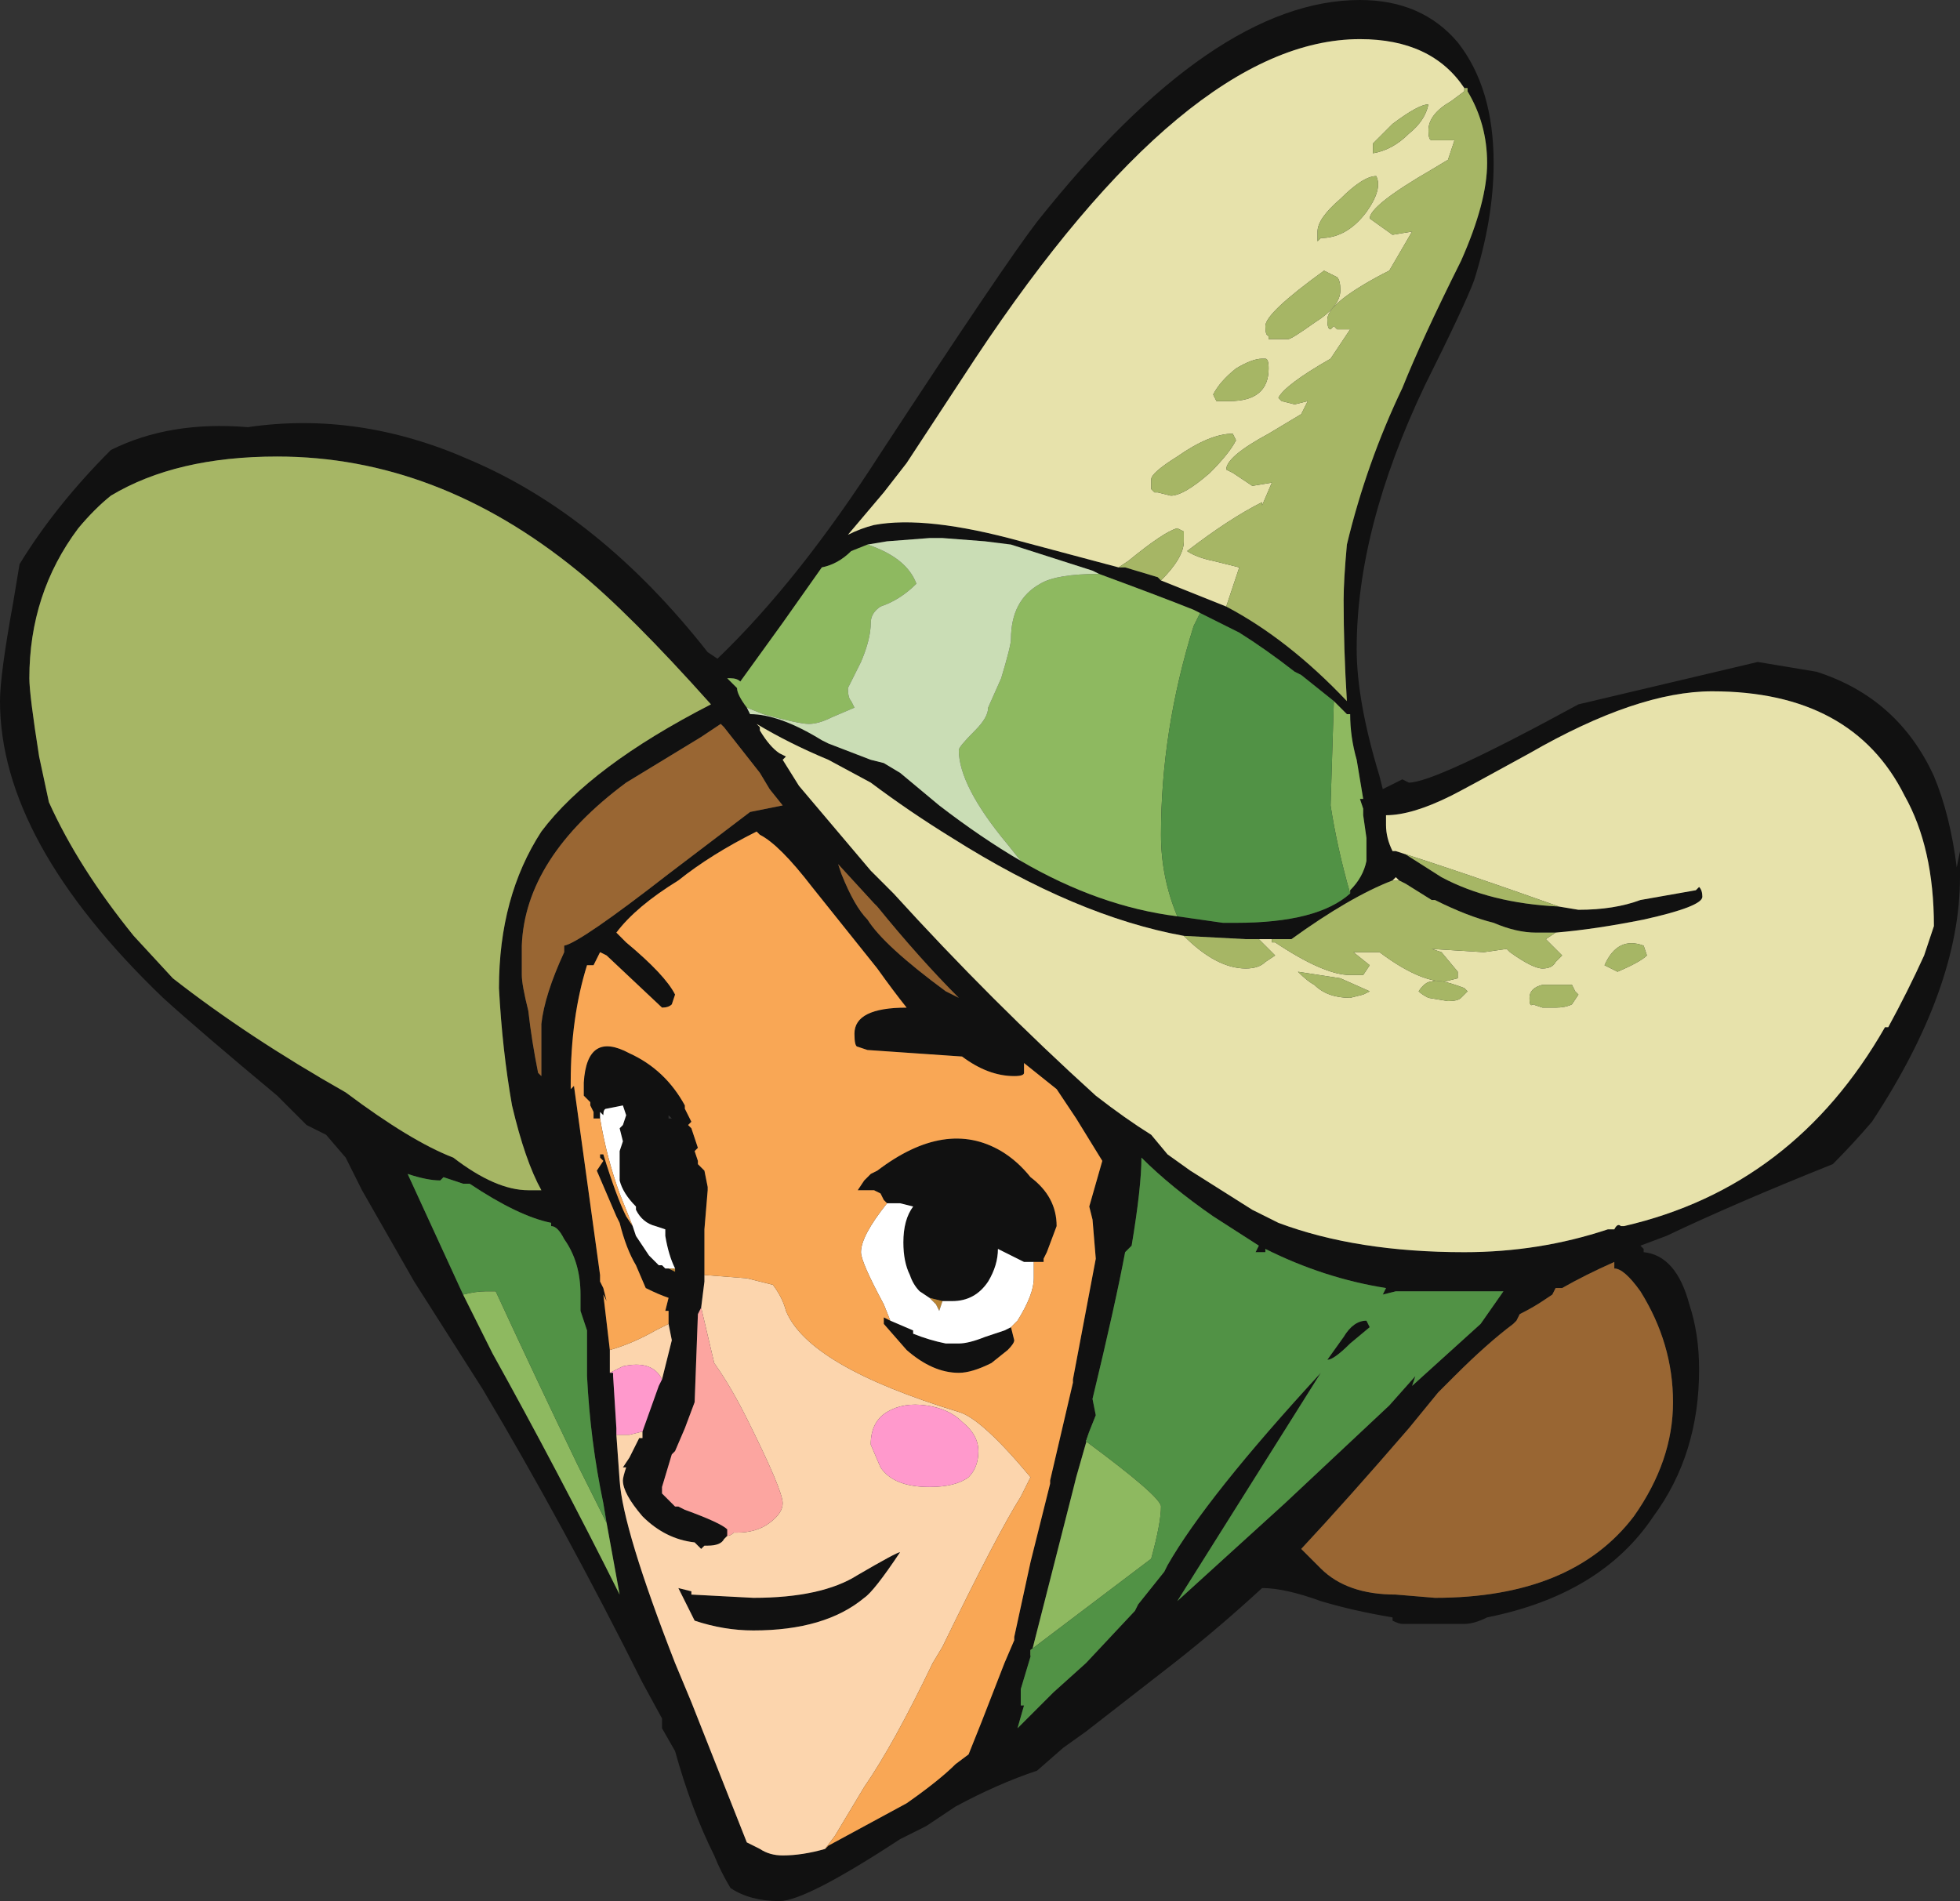 <?xml version="1.0" encoding="UTF-8" standalone="no"?>
<svg xmlns:ffdec="https://www.free-decompiler.com/flash" xmlns:xlink="http://www.w3.org/1999/xlink" ffdec:objectType="shape" height="29.15px" width="30.05px" xmlns="http://www.w3.org/2000/svg">
  <rect width="100%" height="100%" fill="#333333" stroke="none"/>
  <g transform="matrix(1.0, 0.0, 0.0, 1.0, -7.7, 40.55)">
    <path d="M26.5 -31.25 Q27.45 -30.75 28.35 -29.8 28.3 -30.6 28.3 -31.35 28.3 -31.65 28.35 -32.2 28.65 -33.45 29.2 -34.6 29.5 -35.35 30.1 -36.55 30.5 -37.45 30.5 -38.05 30.5 -38.65 30.2 -39.15 L30.2 -39.2 30.15 -39.2 Q29.65 -39.95 28.55 -39.95 25.9 -39.95 22.65 -35.05 L21.6 -33.45 21.25 -33.0 20.7 -32.35 Q20.9 -32.45 21.1 -32.5 21.9 -32.65 23.35 -32.25 L24.85 -31.85 24.95 -31.85 25.45 -31.7 25.5 -31.65 26.5 -31.25 M30.6 -38.05 Q30.6 -37.2 30.3 -36.25 30.15 -35.85 29.55 -34.65 28.5 -32.45 28.5 -30.6 28.5 -29.8 28.85 -28.65 L28.9 -28.45 29.2 -28.6 29.3 -28.55 Q29.7 -28.55 31.9 -29.75 L34.65 -30.4 35.55 -30.25 Q36.8 -29.85 37.35 -28.65 37.6 -28.05 37.7 -27.25 L37.75 -27.5 37.75 -27.1 Q37.75 -25.4 36.4 -23.35 36.1 -23.0 35.8 -22.7 34.3 -22.1 33.25 -21.6 L32.85 -21.45 32.9 -21.4 32.9 -21.35 Q33.4 -21.3 33.6 -20.55 33.75 -20.1 33.75 -19.55 33.75 -18.25 33.05 -17.3 32.25 -16.1 30.5 -15.75 30.3 -15.65 30.15 -15.65 L29.2 -15.65 Q29.15 -15.65 29.05 -15.7 L29.05 -15.75 Q28.45 -15.85 27.95 -16.0 27.4 -16.2 27.05 -16.2 26.4 -15.6 25.7 -15.05 L24.35 -14.0 24.0 -13.75 23.6 -13.4 Q23.0 -13.2 22.35 -12.85 L21.9 -12.55 21.5 -12.35 Q20.05 -11.4 19.65 -11.4 19.2 -11.4 18.9 -11.6 18.75 -11.85 18.65 -12.1 18.3 -12.8 18.05 -13.7 L17.85 -14.05 17.85 -14.2 17.55 -14.75 Q16.35 -17.15 15.1 -19.25 L14.05 -20.9 13.25 -22.3 13.0 -22.8 12.7 -23.15 12.4 -23.3 11.95 -23.75 Q10.75 -24.75 10.2 -25.25 7.7 -27.65 7.7 -29.8 7.7 -30.2 7.9 -31.3 L8.0 -31.9 Q8.55 -32.8 9.4 -33.65 10.3 -34.1 11.5 -34.0 13.2 -34.25 14.9 -33.5 16.9 -32.65 18.55 -30.55 L18.7 -30.45 Q19.95 -31.65 21.2 -33.6 23.1 -36.5 23.6 -37.15 26.3 -40.55 28.55 -40.55 29.5 -40.55 30.05 -39.9 30.6 -39.2 30.6 -38.05 M24.55 -31.75 L24.45 -31.8 23.2 -32.2 22.8 -32.25 22.15 -32.3 21.95 -32.3 21.3 -32.25 21.0 -32.2 20.75 -32.1 Q20.55 -31.9 20.3 -31.85 L19.7 -31.0 19.05 -30.1 Q19.0 -30.15 18.9 -30.15 L18.85 -30.15 19.0 -30.0 Q19.0 -29.9 19.15 -29.7 L19.2 -29.6 Q19.65 -29.6 20.3 -29.2 L20.4 -29.15 21.05 -28.9 21.25 -28.85 21.5 -28.7 22.1 -28.2 Q22.75 -27.7 23.35 -27.35 24.55 -26.65 25.75 -26.5 L26.45 -26.4 26.65 -26.4 Q27.9 -26.4 28.4 -26.85 L28.4 -26.9 Q28.6 -27.1 28.65 -27.35 L28.65 -27.7 28.6 -28.05 28.6 -28.15 28.55 -28.3 28.6 -28.3 28.5 -28.9 Q28.4 -29.25 28.4 -29.6 L28.35 -29.6 28.15 -29.8 27.65 -30.2 27.55 -30.25 Q27.1 -30.6 26.7 -30.85 L26.1 -31.15 26.0 -31.2 Q25.5 -31.4 24.55 -31.75 M25.85 -26.2 Q24.2 -26.5 22.3 -27.7 21.65 -28.1 21.05 -28.55 L20.4 -28.9 Q19.8 -29.15 19.3 -29.45 L19.35 -29.4 19.35 -29.35 Q19.5 -29.1 19.65 -29.0 L19.75 -28.95 19.7 -28.9 19.95 -28.5 21.05 -27.2 21.4 -26.85 Q22.9 -25.2 24.5 -23.75 24.95 -23.4 25.35 -23.15 L25.6 -22.85 25.95 -22.6 26.9 -22.0 Q27.1 -21.9 27.3 -21.8 28.5 -21.35 30.15 -21.35 31.3 -21.35 32.35 -21.7 L32.45 -21.7 Q32.5 -21.8 32.55 -21.75 L32.6 -21.75 Q35.2 -22.35 36.6 -24.8 L36.65 -24.8 Q36.95 -25.35 37.2 -25.9 L37.35 -26.35 Q37.35 -27.55 36.9 -28.35 36.1 -29.95 33.95 -29.95 32.8 -29.95 31.15 -29.0 30.15 -28.45 29.95 -28.35 29.35 -28.05 28.95 -28.05 L28.95 -27.9 Q28.95 -27.7 29.05 -27.5 L29.1 -27.5 29.25 -27.45 29.8 -27.1 Q30.55 -26.7 31.6 -26.65 L31.9 -26.6 Q32.45 -26.6 32.85 -26.75 L33.7 -26.9 33.75 -26.95 Q33.8 -26.9 33.8 -26.8 33.8 -26.65 32.9 -26.45 32.15 -26.3 31.55 -26.25 L31.25 -26.25 Q30.95 -26.25 30.6 -26.4 30.2 -26.5 29.7 -26.75 L29.65 -26.75 29.25 -27.0 29.15 -27.05 29.1 -27.1 29.05 -27.05 Q28.4 -26.8 27.5 -26.15 L27.2 -26.15 27.15 -26.15 27.0 -26.15 26.8 -26.15 25.85 -26.2 M8.15 -30.15 Q8.15 -29.9 8.3 -28.95 L8.45 -28.25 Q8.9 -27.25 9.75 -26.2 L10.35 -25.55 Q11.5 -24.65 13.0 -23.8 14.0 -23.05 14.65 -22.8 15.3 -22.3 15.8 -22.3 L16.0 -22.3 Q15.75 -22.75 15.55 -23.6 15.4 -24.45 15.35 -25.4 15.35 -26.8 16.0 -27.8 16.75 -28.8 18.6 -29.75 17.35 -31.15 16.55 -31.8 14.4 -33.55 11.95 -33.55 10.4 -33.55 9.4 -32.95 9.15 -32.75 8.9 -32.45 8.15 -31.45 8.15 -30.15 M18.45 -29.25 L17.3 -28.55 Q15.75 -27.4 15.7 -26.05 15.7 -25.85 15.7 -25.6 15.7 -25.45 15.8 -25.05 15.85 -24.6 15.95 -24.1 L16.0 -24.05 16.0 -24.85 Q16.05 -25.3 16.35 -25.95 L16.35 -26.05 Q16.6 -26.1 17.95 -27.15 L19.2 -28.1 19.7 -28.2 19.5 -28.45 19.35 -28.7 18.8 -29.4 18.75 -29.45 18.45 -29.25 M20.6 -27.15 Q20.8 -26.65 21.0 -26.45 21.25 -26.05 22.2 -25.35 L22.4 -25.25 Q21.8 -25.85 21.15 -26.65 L21.1 -26.7 20.55 -27.3 20.6 -27.15 M20.35 -12.2 L20.4 -12.25 21.6 -12.9 Q22.1 -13.25 22.35 -13.5 L22.55 -13.65 22.75 -14.15 23.1 -15.05 23.25 -15.4 23.25 -15.45 23.5 -16.6 23.8 -17.8 23.8 -17.85 24.15 -19.35 24.15 -19.4 24.5 -21.25 24.45 -21.85 24.4 -22.05 24.6 -22.75 24.2 -23.4 23.9 -23.85 23.4 -24.25 23.4 -24.1 Q23.4 -24.05 23.25 -24.05 22.85 -24.05 22.45 -24.35 L21.0 -24.45 20.85 -24.5 Q20.8 -24.5 20.8 -24.7 20.8 -25.1 21.6 -25.1 21.4 -25.35 21.15 -25.7 L20.15 -26.95 Q19.65 -27.6 19.35 -27.75 L19.3 -27.8 Q18.6 -27.45 18.1 -27.05 17.45 -26.65 17.15 -26.25 L17.3 -26.1 Q17.9 -25.6 18.05 -25.3 L18.0 -25.15 Q17.95 -25.1 17.85 -25.1 L17.0 -25.9 16.9 -25.95 16.8 -25.75 16.7 -25.75 Q16.45 -24.95 16.45 -23.95 L16.45 -23.85 16.5 -23.9 16.9 -21.0 16.9 -20.9 16.95 -20.8 17.0 -20.6 16.95 -20.7 17.05 -19.85 17.05 -19.5 17.1 -19.5 17.1 -19.45 17.15 -18.65 17.15 -18.55 17.2 -17.85 Q17.25 -17.1 18.05 -15.05 L18.3 -14.45 19.15 -12.3 19.35 -12.2 Q19.5 -12.1 19.7 -12.1 20.0 -12.1 20.35 -12.2 M17.95 -20.25 L17.95 -20.45 17.9 -20.45 17.95 -20.65 Q17.8 -20.7 17.6 -20.8 L17.45 -21.15 Q17.3 -21.4 17.2 -21.8 L17.15 -21.9 16.85 -22.6 16.95 -22.75 16.9 -22.8 16.9 -22.85 16.95 -22.85 Q17.15 -22.2 17.3 -21.9 L17.4 -21.75 17.45 -21.6 17.65 -21.3 17.8 -21.15 17.85 -21.15 17.9 -21.1 17.95 -21.1 18.05 -21.05 18.05 -21.1 Q17.95 -21.3 17.9 -21.6 L17.9 -21.7 17.75 -21.75 Q17.55 -21.8 17.45 -22.0 L17.45 -22.05 Q17.25 -22.25 17.2 -22.45 L17.2 -22.9 17.25 -23.05 17.2 -23.25 17.25 -23.3 17.3 -23.45 17.25 -23.6 17.0 -23.55 Q16.95 -23.55 16.95 -23.45 L16.9 -23.5 16.9 -23.4 16.8 -23.4 16.8 -23.5 16.75 -23.6 16.75 -23.65 16.65 -23.75 16.65 -23.95 Q16.7 -24.75 17.35 -24.4 17.9 -24.15 18.2 -23.6 L18.2 -23.55 18.3 -23.35 18.25 -23.3 18.3 -23.25 18.4 -22.95 18.35 -22.9 18.4 -22.75 18.4 -22.7 18.5 -22.6 18.55 -22.35 18.55 -22.3 18.5 -21.7 18.5 -21.0 18.5 -20.9 18.45 -20.5 18.4 -20.4 18.35 -19.05 18.2 -18.65 18.05 -18.3 18.0 -18.25 17.85 -17.75 17.85 -17.65 18.05 -17.45 18.1 -17.45 18.2 -17.4 Q18.75 -17.2 18.85 -17.1 L18.85 -17.0 18.8 -16.95 Q18.75 -16.85 18.55 -16.85 L18.5 -16.85 18.45 -16.8 18.35 -16.9 Q17.9 -16.95 17.55 -17.3 17.25 -17.65 17.25 -17.85 17.25 -17.9 17.3 -18.05 L17.25 -18.05 17.35 -18.2 17.5 -18.5 17.55 -18.5 17.55 -18.6 17.8 -19.3 17.85 -19.4 18.0 -20.0 17.95 -20.25 M17.95 -23.45 L17.95 -23.4 18.0 -23.4 17.95 -23.45 M21.3 -22.1 L21.25 -22.15 21.2 -22.25 21.1 -22.3 20.85 -22.3 20.95 -22.45 21.05 -22.55 21.15 -22.6 Q22.2 -23.4 23.05 -22.9 23.3 -22.75 23.5 -22.5 23.9 -22.2 23.9 -21.75 L23.75 -21.35 23.7 -21.25 23.7 -21.2 23.55 -21.2 23.4 -21.2 23.0 -21.4 Q23.0 -21.15 22.85 -20.9 22.65 -20.6 22.3 -20.6 L22.15 -20.6 21.95 -20.65 21.8 -20.75 Q21.7 -20.85 21.65 -21.0 21.55 -21.2 21.55 -21.5 21.55 -21.85 21.7 -22.05 L21.5 -22.1 21.3 -22.1 M23.2 -20.2 L23.25 -20.0 Q23.25 -19.95 23.15 -19.85 L22.9 -19.65 Q22.6 -19.5 22.4 -19.5 22.0 -19.5 21.6 -19.85 L21.25 -20.25 21.25 -20.35 21.35 -20.3 21.7 -20.15 21.7 -20.1 Q21.95 -20.0 22.2 -19.95 L22.4 -19.95 Q22.55 -19.95 22.8 -20.05 L23.1 -20.15 23.2 -20.2 M17.0 -17.2 L16.95 -17.5 Q16.75 -18.45 16.7 -19.45 L16.7 -20.15 16.6 -20.45 16.6 -20.7 Q16.6 -21.2 16.35 -21.55 16.25 -21.75 16.15 -21.75 L16.15 -21.8 Q15.65 -21.9 14.9 -22.4 L14.8 -22.4 14.5 -22.5 14.45 -22.45 Q14.25 -22.45 13.95 -22.55 L14.8 -20.7 15.25 -19.8 Q16.25 -18.0 17.2 -16.1 L17.0 -17.2 M19.1 -19.4 L19.1 -19.4 M18.3 -16.1 L19.25 -16.05 Q20.3 -16.05 20.85 -16.4 21.45 -16.75 21.5 -16.75 21.1 -16.15 20.95 -16.05 20.35 -15.55 19.25 -15.55 18.8 -15.55 18.35 -15.7 L18.1 -16.2 18.3 -16.15 18.3 -16.1 M23.5 -15.15 L23.35 -14.65 23.35 -14.6 Q23.35 -14.5 23.35 -14.4 L23.4 -14.4 23.3 -14.05 23.85 -14.6 24.35 -15.05 25.1 -15.85 25.15 -15.95 25.55 -16.45 25.6 -16.55 Q26.2 -17.6 27.95 -19.5 L25.75 -16.0 27.4 -17.5 29.0 -19.0 29.4 -19.45 29.35 -19.3 30.4 -20.25 30.75 -20.75 29.1 -20.75 28.9 -20.7 28.95 -20.8 Q28.0 -20.95 27.1 -21.4 L27.1 -21.35 26.95 -21.35 27.0 -21.45 26.3 -21.9 Q25.65 -22.35 25.2 -22.8 25.2 -22.35 25.05 -21.45 L24.95 -21.35 Q24.8 -20.55 24.45 -19.1 L24.5 -18.85 24.4 -18.6 24.2 -17.9 24.15 -17.7 23.5 -15.15 M28.7 -20.2 L28.4 -19.95 Q28.15 -19.7 28.05 -19.7 L28.3 -20.05 Q28.45 -20.3 28.65 -20.3 L28.7 -20.2 M27.95 -16.5 Q28.35 -16.1 29.1 -16.1 L29.7 -16.05 Q31.8 -16.05 32.75 -17.3 33.35 -18.15 33.35 -19.05 33.35 -19.95 32.85 -20.75 32.6 -21.1 32.45 -21.1 L32.45 -21.2 Q32.0 -21.0 31.65 -20.8 L31.55 -20.8 31.5 -20.7 31.35 -20.6 Q31.2 -20.5 31.0 -20.4 L30.95 -20.3 30.9 -20.25 Q30.5 -19.95 30.0 -19.45 L29.75 -19.2 29.3 -18.65 Q28.35 -17.55 27.65 -16.8 L27.95 -16.5" fill="#111111" fill-rule="evenodd" stroke="none"/>
    <path d="M30.15 -39.2 L30.15 -39.15 29.95 -39.0 Q29.6 -38.8 29.6 -38.55 29.6 -38.4 29.65 -38.4 L30.0 -38.4 29.9 -38.1 29.65 -37.95 Q28.7 -37.4 28.7 -37.2 L29.05 -36.95 29.35 -37.0 29.0 -36.4 28.9 -36.35 Q28.05 -35.9 28.05 -35.65 28.05 -35.5 28.1 -35.5 L28.15 -35.55 28.2 -35.5 28.4 -35.5 28.1 -35.05 Q27.4 -34.65 27.3 -34.45 L27.35 -34.4 27.55 -34.35 27.75 -34.4 27.65 -34.2 27.15 -33.9 Q26.5 -33.55 26.5 -33.35 L26.6 -33.3 26.9 -33.1 27.2 -33.15 27.05 -32.8 27.05 -32.85 Q26.55 -32.6 25.9 -32.1 26.05 -32.0 26.3 -31.95 L26.7 -31.85 26.5 -31.25 25.5 -31.65 Q25.85 -32.0 25.85 -32.25 L25.85 -32.4 25.75 -32.45 Q25.55 -32.4 25.0 -31.95 L24.85 -31.85 23.35 -32.25 Q21.9 -32.65 21.1 -32.5 20.9 -32.45 20.7 -32.35 L21.25 -33.0 21.6 -33.45 22.65 -35.05 Q25.9 -39.95 28.55 -39.95 29.65 -39.95 30.15 -39.2 M26.65 -33.8 L26.6 -33.9 Q26.25 -33.9 25.75 -33.55 25.35 -33.3 25.35 -33.2 L25.35 -33.05 25.4 -33.0 25.45 -33.0 25.65 -32.95 Q25.85 -32.95 26.25 -33.3 26.55 -33.6 26.65 -33.8 M27.1 -35.05 L27.05 -35.05 Q26.9 -35.05 26.65 -34.9 26.4 -34.7 26.3 -34.5 L26.35 -34.4 26.55 -34.4 Q27.15 -34.4 27.15 -34.9 27.15 -35.05 27.1 -35.05 M27.15 -35.4 L27.15 -35.35 27.45 -35.35 Q27.5 -35.35 27.85 -35.6 28.25 -35.85 28.25 -36.1 28.25 -36.25 28.2 -36.3 L28.0 -36.4 Q27.1 -35.75 27.1 -35.55 27.1 -35.4 27.15 -35.4 M28.8 -37.85 Q28.6 -37.85 28.25 -37.5 27.9 -37.2 27.9 -37.0 L27.9 -36.85 27.95 -36.9 Q28.35 -36.9 28.65 -37.3 28.9 -37.65 28.8 -37.85 M29.3 -38.5 Q29.55 -38.7 29.6 -38.95 29.45 -38.95 29.05 -38.65 L28.75 -38.35 28.75 -38.2 Q29.05 -38.25 29.3 -38.5 M29.1 -27.5 L29.05 -27.5 Q28.95 -27.7 28.95 -27.9 L28.95 -28.05 Q29.35 -28.05 29.95 -28.35 30.15 -28.45 31.15 -29.0 32.8 -29.95 33.95 -29.95 36.1 -29.95 36.9 -28.35 37.35 -27.55 37.35 -26.35 L37.2 -25.9 Q36.95 -25.35 36.65 -24.8 L36.6 -24.8 Q35.2 -22.35 32.6 -21.75 L32.55 -21.75 Q32.5 -21.8 32.45 -21.7 L32.35 -21.7 Q31.3 -21.35 30.15 -21.35 28.5 -21.35 27.3 -21.8 27.1 -21.9 26.9 -22.0 L25.95 -22.6 25.6 -22.85 25.35 -23.15 Q24.95 -23.4 24.5 -23.75 22.9 -25.2 21.4 -26.85 L21.05 -27.2 19.95 -28.5 19.7 -28.9 19.75 -28.95 19.65 -29.0 Q19.5 -29.1 19.35 -29.35 L19.35 -29.4 19.3 -29.45 Q19.8 -29.15 20.4 -28.9 L21.05 -28.55 Q21.65 -28.1 22.3 -27.7 24.2 -26.5 25.85 -26.2 26.35 -25.7 26.8 -25.7 27.0 -25.7 27.1 -25.8 L27.25 -25.9 27.0 -26.15 27.15 -26.15 27.2 -26.15 27.2 -26.1 27.25 -26.1 Q28.0 -25.6 28.4 -25.6 L28.6 -25.6 28.7 -25.75 28.45 -25.95 28.85 -25.95 Q29.45 -25.5 29.85 -25.5 L30.05 -25.55 30.05 -25.65 29.8 -25.95 29.65 -26.0 30.45 -25.95 30.8 -26.0 30.85 -25.95 Q31.2 -25.7 31.35 -25.7 31.5 -25.7 31.55 -25.8 L31.65 -25.9 31.4 -26.15 31.55 -26.25 Q32.15 -26.3 32.9 -26.45 33.8 -26.65 33.8 -26.8 33.8 -26.9 33.75 -26.95 L33.7 -26.9 32.85 -26.75 Q32.45 -26.6 31.9 -26.6 L31.6 -26.65 Q30.05 -27.2 29.1 -27.5 M32.3 -25.75 Q32.4 -25.7 32.5 -25.65 32.85 -25.8 32.95 -25.9 L32.9 -26.05 Q32.5 -26.2 32.3 -25.75 M31.9 -25.3 L31.85 -25.35 31.8 -25.45 31.35 -25.45 Q31.15 -25.4 31.15 -25.25 31.15 -25.1 31.2 -25.15 L31.35 -25.1 31.55 -25.1 Q31.7 -25.1 31.8 -25.15 L31.9 -25.3 M29.15 -27.05 L29.05 -27.05 29.1 -27.1 29.15 -27.05 M29.45 -25.35 Q29.5 -25.3 29.6 -25.25 L29.9 -25.2 Q30.05 -25.2 30.1 -25.25 L30.2 -25.35 30.15 -25.4 Q29.75 -25.55 29.65 -25.5 29.55 -25.5 29.45 -25.35 M28.4 -25.25 L28.6 -25.3 28.7 -25.35 28.25 -25.55 27.6 -25.65 Q27.75 -25.5 27.85 -25.45 28.05 -25.25 28.4 -25.25" fill="#e7e2ab" fill-rule="evenodd" stroke="none"/>
    <path d="M30.15 -39.2 L30.2 -39.2 30.2 -39.15 Q30.5 -38.65 30.5 -38.05 30.5 -37.45 30.1 -36.55 29.5 -35.35 29.2 -34.6 28.65 -33.45 28.35 -32.2 28.3 -31.65 28.3 -31.35 28.3 -30.6 28.35 -29.8 27.45 -30.75 26.5 -31.25 L26.7 -31.85 26.3 -31.95 Q26.05 -32.0 25.9 -32.1 26.55 -32.6 27.05 -32.85 L27.05 -32.8 27.2 -33.15 26.9 -33.1 26.6 -33.3 26.5 -33.35 Q26.5 -33.55 27.15 -33.9 L27.65 -34.2 27.75 -34.4 27.55 -34.35 27.35 -34.4 27.3 -34.45 Q27.4 -34.65 28.1 -35.05 L28.4 -35.5 28.2 -35.5 28.15 -35.55 28.1 -35.5 Q28.05 -35.5 28.05 -35.65 28.05 -35.9 28.9 -36.35 L29.0 -36.4 29.35 -37.0 29.05 -36.95 28.7 -37.2 Q28.7 -37.4 29.65 -37.95 L29.9 -38.1 30.0 -38.4 29.65 -38.4 Q29.6 -38.4 29.6 -38.55 29.6 -38.8 29.95 -39.0 L30.15 -39.15 30.15 -39.2 M25.5 -31.65 L25.45 -31.7 24.95 -31.85 24.85 -31.85 25.0 -31.95 Q25.55 -32.4 25.75 -32.45 L25.85 -32.4 25.85 -32.25 Q25.85 -32.0 25.5 -31.65 M29.3 -38.5 Q29.05 -38.25 28.75 -38.2 L28.75 -38.35 29.05 -38.65 Q29.45 -38.95 29.6 -38.95 29.55 -38.7 29.3 -38.5 M28.8 -37.85 Q28.9 -37.65 28.65 -37.3 28.35 -36.9 27.95 -36.9 L27.9 -36.85 27.9 -37.0 Q27.9 -37.2 28.25 -37.5 28.6 -37.85 28.8 -37.85 M27.15 -35.4 Q27.1 -35.4 27.1 -35.55 27.1 -35.75 28.0 -36.4 L28.2 -36.3 Q28.25 -36.25 28.25 -36.1 28.25 -35.85 27.85 -35.6 27.5 -35.35 27.45 -35.35 L27.15 -35.35 27.15 -35.4 M27.1 -35.05 Q27.15 -35.05 27.15 -34.9 27.15 -34.4 26.55 -34.4 L26.35 -34.4 26.3 -34.5 Q26.4 -34.7 26.65 -34.9 26.9 -35.05 27.05 -35.05 L27.1 -35.05 M26.65 -33.8 Q26.55 -33.6 26.25 -33.3 25.85 -32.95 25.65 -32.95 L25.45 -33.0 25.4 -33.0 25.35 -33.05 25.35 -33.2 Q25.35 -33.3 25.75 -33.55 26.25 -33.9 26.6 -33.9 L26.65 -33.8 M29.1 -27.5 Q30.05 -27.2 31.6 -26.65 30.55 -26.7 29.8 -27.1 L29.25 -27.45 29.1 -27.5 M31.55 -26.25 L31.4 -26.15 31.65 -25.9 31.55 -25.8 Q31.5 -25.7 31.35 -25.7 31.2 -25.7 30.85 -25.95 L30.8 -26.0 30.45 -25.95 29.65 -26.0 29.8 -25.95 30.05 -25.65 30.05 -25.55 29.85 -25.5 Q29.45 -25.5 28.85 -25.95 L28.45 -25.95 28.7 -25.75 28.6 -25.6 28.4 -25.6 Q28.0 -25.6 27.25 -26.1 L27.2 -26.1 27.2 -26.15 27.5 -26.15 Q28.4 -26.8 29.05 -27.05 L29.15 -27.05 29.25 -27.0 29.65 -26.75 29.7 -26.75 Q30.2 -26.5 30.6 -26.4 30.95 -26.25 31.25 -26.25 L31.55 -26.25 M27.0 -26.15 L27.25 -25.9 27.1 -25.8 Q27.0 -25.7 26.8 -25.7 26.35 -25.7 25.85 -26.2 L26.8 -26.15 27.0 -26.15 M8.15 -30.15 Q8.15 -31.45 8.9 -32.45 9.15 -32.75 9.4 -32.95 10.4 -33.55 11.95 -33.55 14.4 -33.55 16.55 -31.8 17.35 -31.15 18.6 -29.75 16.75 -28.8 16.0 -27.8 15.35 -26.8 15.35 -25.4 15.4 -24.45 15.55 -23.6 15.75 -22.75 16.0 -22.3 L15.8 -22.3 Q15.3 -22.3 14.65 -22.8 14.0 -23.05 13.0 -23.8 11.5 -24.65 10.35 -25.55 L9.75 -26.2 Q8.9 -27.25 8.45 -28.25 L8.3 -28.95 Q8.15 -29.9 8.15 -30.15 M31.9 -25.3 L31.8 -25.15 Q31.7 -25.1 31.55 -25.1 L31.35 -25.1 31.2 -25.15 Q31.15 -25.1 31.15 -25.25 31.15 -25.4 31.35 -25.45 L31.8 -25.45 31.85 -25.35 31.9 -25.3 M32.3 -25.75 Q32.5 -26.2 32.9 -26.05 L32.95 -25.9 Q32.85 -25.8 32.5 -25.65 32.4 -25.7 32.3 -25.75 M29.45 -25.35 Q29.55 -25.5 29.65 -25.5 29.75 -25.55 30.15 -25.4 L30.2 -25.35 30.1 -25.25 Q30.05 -25.2 29.9 -25.2 L29.6 -25.25 Q29.5 -25.3 29.45 -25.35 M28.4 -25.25 Q28.05 -25.25 27.85 -25.45 27.75 -25.5 27.6 -25.65 L28.25 -25.55 28.7 -25.35 28.6 -25.3 28.4 -25.25" fill="#a6b665" fill-rule="evenodd" stroke="none"/>
    <path d="M18.05 -21.1 L18.05 -21.05 17.95 -21.1 18.05 -21.1 M21.95 -20.65 L22.15 -20.6 22.1 -20.45 22.05 -20.55 21.95 -20.65" fill="#b78233" fill-rule="evenodd" stroke="none"/>
    <path d="M17.4 -21.75 L17.2 -22.25 Q17.0 -22.8 16.9 -23.4 L16.9 -23.5 16.95 -23.45 Q16.95 -23.55 17.0 -23.55 L17.25 -23.6 17.3 -23.45 17.25 -23.3 17.2 -23.25 17.25 -23.05 17.2 -22.9 17.2 -22.45 Q17.25 -22.25 17.45 -22.05 L17.45 -22.0 Q17.55 -21.8 17.75 -21.75 L17.9 -21.7 17.9 -21.6 Q17.95 -21.3 18.05 -21.1 L17.95 -21.1 17.9 -21.1 17.85 -21.15 17.8 -21.15 17.65 -21.3 17.45 -21.6 17.4 -21.75 M21.3 -22.1 L21.5 -22.1 21.7 -22.05 Q21.55 -21.85 21.55 -21.5 21.55 -21.2 21.65 -21.0 21.7 -20.85 21.8 -20.75 L21.95 -20.65 22.05 -20.55 22.1 -20.45 22.15 -20.6 22.3 -20.6 Q22.65 -20.6 22.85 -20.9 23.0 -21.15 23.0 -21.4 L23.4 -21.2 23.55 -21.2 23.55 -20.95 Q23.55 -20.7 23.3 -20.3 L23.2 -20.2 23.1 -20.15 22.8 -20.05 Q22.55 -19.95 22.4 -19.95 L22.2 -19.95 Q21.95 -20.0 21.7 -20.1 L21.7 -20.15 21.35 -20.3 21.25 -20.55 Q20.9 -21.2 20.9 -21.35 20.9 -21.6 21.3 -22.1" fill="#ffffff" fill-rule="evenodd" stroke="none"/>
    <path d="M24.55 -31.75 Q25.5 -31.4 26.0 -31.2 L26.1 -31.15 26.0 -30.95 Q25.5 -29.35 25.5 -27.75 25.5 -27.1 25.75 -26.5 24.55 -26.65 23.35 -27.35 L23.15 -27.6 Q22.4 -28.5 22.4 -29.05 22.4 -29.1 22.65 -29.35 22.85 -29.55 22.85 -29.7 L23.05 -30.15 Q23.2 -30.65 23.2 -30.75 23.2 -31.35 23.65 -31.6 23.9 -31.75 24.55 -31.75 M28.15 -29.8 L28.35 -29.6 28.4 -29.6 Q28.4 -29.25 28.5 -28.9 L28.6 -28.3 28.55 -28.3 28.6 -28.15 28.6 -28.05 28.65 -27.7 28.65 -27.35 Q28.6 -27.1 28.4 -26.9 L28.4 -26.85 Q28.2 -27.55 28.1 -28.2 L28.15 -29.8 M19.15 -29.7 Q19.0 -29.9 19.0 -30.0 L18.85 -30.15 18.9 -30.15 Q19.0 -30.15 19.05 -30.1 L19.7 -31.0 20.3 -31.85 Q20.55 -31.9 20.75 -32.1 L21.0 -32.2 Q21.6 -32.0 21.75 -31.6 21.5 -31.35 21.2 -31.25 21.05 -31.15 21.05 -31.0 21.05 -30.75 20.9 -30.4 L20.7 -30.0 Q20.7 -29.85 20.75 -29.8 L20.8 -29.7 20.45 -29.55 Q20.25 -29.45 20.1 -29.45 19.95 -29.45 19.4 -29.6 L19.15 -29.7 M14.8 -20.7 Q15.0 -20.75 15.15 -20.75 L15.3 -20.75 Q15.9 -19.45 16.55 -18.1 L17.0 -17.2 17.2 -16.1 Q16.25 -18.0 15.25 -19.8 L14.8 -20.7 M24.4 -18.6 L24.35 -18.45 Q25.5 -17.6 25.5 -17.45 25.5 -17.2 25.35 -16.65 L23.5 -15.25 23.5 -15.15 24.15 -17.7 24.2 -17.9 24.4 -18.6" fill="#8eb960" fill-rule="evenodd" stroke="none"/>
    <path d="M26.1 -31.15 L26.7 -30.85 Q27.1 -30.6 27.55 -30.25 L27.65 -30.2 28.15 -29.8 28.1 -28.2 Q28.2 -27.55 28.4 -26.85 27.9 -26.4 26.65 -26.4 L26.45 -26.4 25.75 -26.5 Q25.5 -27.1 25.5 -27.75 25.5 -29.35 26.0 -30.95 L26.1 -31.15 M14.8 -20.7 L13.95 -22.55 Q14.25 -22.45 14.45 -22.45 L14.5 -22.5 14.8 -22.4 14.9 -22.4 Q15.65 -21.9 16.15 -21.8 L16.15 -21.75 Q16.25 -21.75 16.35 -21.55 16.6 -21.2 16.6 -20.7 L16.6 -20.45 16.7 -20.15 16.7 -19.45 Q16.75 -18.45 16.95 -17.5 L17.0 -17.2 16.55 -18.1 Q15.9 -19.45 15.3 -20.75 L15.15 -20.75 Q15.0 -20.75 14.8 -20.7 M24.4 -18.6 L24.5 -18.85 24.45 -19.1 Q24.8 -20.55 24.95 -21.35 L25.05 -21.45 Q25.2 -22.35 25.2 -22.8 25.65 -22.35 26.3 -21.9 L27.0 -21.45 26.95 -21.35 27.1 -21.35 27.1 -21.4 Q28.0 -20.95 28.95 -20.8 L28.9 -20.7 29.1 -20.75 30.75 -20.75 30.4 -20.25 29.35 -19.3 29.4 -19.45 29.0 -19.0 27.4 -17.5 25.75 -16.0 27.95 -19.5 Q26.2 -17.6 25.6 -16.55 L25.55 -16.45 25.15 -15.95 25.1 -15.85 24.35 -15.05 23.85 -14.6 23.3 -14.05 23.4 -14.4 23.35 -14.4 Q23.35 -14.5 23.35 -14.6 L23.35 -14.65 23.5 -15.15 23.5 -15.25 25.35 -16.65 Q25.5 -17.2 25.5 -17.45 25.5 -17.6 24.35 -18.45 L24.4 -18.6 M28.7 -20.2 L28.65 -20.3 Q28.45 -20.3 28.3 -20.05 L28.05 -19.7 Q28.15 -19.7 28.4 -19.95 L28.7 -20.2" fill="#519245" fill-rule="evenodd" stroke="none"/>
    <path d="M21.0 -32.2 L21.3 -32.25 21.95 -32.3 22.15 -32.3 22.8 -32.25 23.2 -32.2 24.45 -31.8 24.55 -31.75 Q23.9 -31.75 23.65 -31.6 23.2 -31.35 23.2 -30.75 23.2 -30.65 23.05 -30.15 L22.85 -29.7 Q22.85 -29.55 22.65 -29.35 22.4 -29.1 22.4 -29.05 22.4 -28.5 23.15 -27.6 L23.35 -27.35 Q22.75 -27.7 22.1 -28.2 L21.5 -28.7 21.25 -28.85 21.05 -28.9 20.4 -29.15 20.3 -29.2 Q19.65 -29.6 19.2 -29.6 L19.15 -29.7 19.4 -29.6 Q19.95 -29.45 20.1 -29.45 20.25 -29.45 20.45 -29.55 L20.8 -29.7 20.75 -29.8 Q20.7 -29.85 20.7 -30.0 L20.9 -30.4 Q21.05 -30.75 21.05 -31.0 21.05 -31.15 21.2 -31.25 21.5 -31.35 21.75 -31.6 21.6 -32.0 21.0 -32.2" fill="#caddb5" fill-rule="evenodd" stroke="none"/>
    <path d="M17.05 -19.85 Q17.4 -19.95 17.75 -20.15 L17.95 -20.25 18.0 -20.0 17.85 -19.4 Q17.7 -19.7 17.25 -19.6 L17.05 -19.5 17.05 -19.85 M18.5 -21.0 L19.15 -20.95 19.55 -20.85 Q19.7 -20.65 19.75 -20.45 20.1 -19.6 22.4 -18.9 22.75 -18.8 23.5 -17.9 L23.35 -17.6 Q23.0 -17.05 22.15 -15.3 L22.0 -15.05 Q21.4 -13.8 20.95 -13.15 L20.5 -12.4 20.35 -12.2 Q20.0 -12.1 19.7 -12.1 19.5 -12.1 19.35 -12.2 L19.15 -12.3 18.3 -14.45 18.05 -15.05 Q17.25 -17.1 17.2 -17.85 L17.15 -18.55 17.35 -18.55 17.55 -18.6 17.55 -18.5 17.5 -18.5 17.35 -18.2 17.25 -18.05 17.3 -18.05 Q17.25 -17.9 17.25 -17.85 17.25 -17.65 17.55 -17.3 17.9 -16.95 18.35 -16.9 L18.45 -16.8 18.5 -16.85 18.55 -16.85 Q18.75 -16.85 18.8 -16.95 L18.85 -17.0 Q18.9 -17.0 18.95 -17.05 L19.0 -17.05 Q19.3 -17.05 19.5 -17.2 19.7 -17.35 19.7 -17.5 19.7 -17.7 19.15 -18.8 18.9 -19.3 18.65 -19.65 L18.45 -20.5 18.5 -20.9 18.5 -21.0 M21.3 -18.9 Q21.05 -18.75 21.05 -18.4 L21.2 -18.05 Q21.4 -17.75 21.95 -17.75 22.35 -17.75 22.55 -17.9 22.7 -18.05 22.7 -18.3 22.7 -18.55 22.45 -18.75 22.25 -18.95 21.9 -19.0 21.55 -19.05 21.3 -18.9 M19.1 -19.4 L19.1 -19.4 M18.3 -16.1 L18.3 -16.15 18.1 -16.2 18.35 -15.7 Q18.8 -15.55 19.25 -15.55 20.35 -15.55 20.95 -16.05 21.1 -16.15 21.5 -16.75 21.45 -16.75 20.85 -16.4 20.3 -16.05 19.25 -16.05 L18.3 -16.1" fill="#fcd5ad" fill-rule="evenodd" stroke="none"/>
    <path d="M17.05 -19.85 L16.95 -20.7 17.0 -20.6 16.95 -20.8 16.9 -20.9 16.9 -21.0 16.5 -23.9 16.45 -23.85 16.45 -23.95 Q16.45 -24.95 16.7 -25.75 L16.8 -25.75 16.9 -25.95 17.0 -25.9 17.85 -25.1 Q17.95 -25.1 18.0 -25.15 L18.05 -25.3 Q17.9 -25.6 17.3 -26.1 L17.15 -26.25 Q17.45 -26.65 18.1 -27.05 18.6 -27.45 19.3 -27.8 L19.35 -27.75 Q19.65 -27.6 20.15 -26.95 L21.15 -25.7 Q21.4 -25.35 21.6 -25.1 20.8 -25.1 20.8 -24.7 20.8 -24.5 20.85 -24.5 L21.0 -24.45 22.45 -24.35 Q22.85 -24.05 23.25 -24.05 23.4 -24.05 23.4 -24.1 L23.4 -24.25 23.9 -23.85 24.2 -23.4 24.6 -22.75 24.4 -22.05 24.45 -21.85 24.5 -21.25 24.15 -19.4 24.15 -19.35 23.8 -17.85 23.8 -17.8 23.5 -16.6 23.25 -15.45 23.25 -15.4 23.1 -15.05 22.75 -14.15 22.55 -13.65 22.35 -13.5 Q22.1 -13.25 21.6 -12.9 L20.4 -12.25 20.35 -12.2 20.5 -12.4 20.95 -13.15 Q21.4 -13.8 22.0 -15.05 L22.15 -15.3 Q23.0 -17.05 23.35 -17.6 L23.5 -17.9 Q22.75 -18.8 22.4 -18.9 20.1 -19.6 19.75 -20.45 19.7 -20.65 19.55 -20.85 L19.15 -20.95 18.5 -21.0 18.5 -21.7 18.55 -22.3 18.55 -22.35 18.5 -22.6 18.4 -22.7 18.4 -22.75 18.35 -22.9 18.4 -22.95 18.3 -23.25 18.25 -23.3 18.3 -23.35 18.2 -23.55 18.2 -23.6 Q17.9 -24.15 17.35 -24.4 16.7 -24.75 16.65 -23.95 L16.65 -23.75 16.75 -23.65 16.75 -23.6 16.8 -23.5 16.8 -23.4 16.9 -23.4 Q17.0 -22.8 17.2 -22.25 L17.4 -21.75 17.3 -21.9 Q17.15 -22.2 16.95 -22.85 L16.9 -22.85 16.9 -22.8 16.95 -22.75 16.85 -22.6 17.15 -21.9 17.2 -21.8 Q17.3 -21.4 17.45 -21.15 L17.6 -20.8 Q17.8 -20.7 17.95 -20.65 L17.9 -20.45 17.95 -20.45 17.95 -20.25 17.75 -20.15 Q17.4 -19.95 17.05 -19.85 M23.55 -21.2 L23.7 -21.2 23.7 -21.25 23.75 -21.35 23.9 -21.75 Q23.9 -22.2 23.5 -22.5 23.3 -22.75 23.05 -22.9 22.2 -23.4 21.15 -22.6 L21.05 -22.55 20.95 -22.45 20.85 -22.3 21.1 -22.3 21.2 -22.25 21.25 -22.15 21.3 -22.1 Q20.9 -21.6 20.9 -21.35 20.9 -21.2 21.25 -20.55 L21.35 -20.3 21.25 -20.35 21.25 -20.25 21.6 -19.85 Q22.0 -19.5 22.4 -19.5 22.6 -19.5 22.9 -19.65 L23.15 -19.85 Q23.25 -19.95 23.25 -20.0 L23.2 -20.2 23.3 -20.3 Q23.55 -20.7 23.55 -20.95 L23.55 -21.2" fill="#f9a755" fill-rule="evenodd" stroke="none"/>
    <path d="M17.15 -18.55 L17.15 -18.65 17.1 -19.45 17.1 -19.5 17.05 -19.5 17.25 -19.6 Q17.7 -19.7 17.85 -19.4 L17.8 -19.3 17.55 -18.6 17.35 -18.55 17.15 -18.55 M21.3 -18.9 Q21.55 -19.05 21.9 -19.0 22.25 -18.95 22.45 -18.75 22.7 -18.55 22.7 -18.3 22.7 -18.05 22.55 -17.9 22.35 -17.75 21.95 -17.75 21.4 -17.75 21.2 -18.05 L21.05 -18.4 Q21.05 -18.75 21.3 -18.9" fill="#ff99cc" fill-rule="evenodd" stroke="none"/>
    <path d="M18.85 -17.0 L18.85 -17.1 Q18.75 -17.2 18.2 -17.4 L18.1 -17.45 18.05 -17.45 17.85 -17.65 17.85 -17.75 18.0 -18.25 18.05 -18.3 18.2 -18.65 18.35 -19.05 18.4 -20.4 18.45 -20.5 18.65 -19.65 Q18.9 -19.3 19.15 -18.8 19.7 -17.7 19.7 -17.5 19.7 -17.35 19.5 -17.2 19.3 -17.05 19.0 -17.05 L18.95 -17.05 Q18.9 -17.0 18.85 -17.0" fill="#fca5a0" fill-rule="evenodd" stroke="none"/>
    <path d="M20.6 -27.15 L20.55 -27.3 21.1 -26.7 21.15 -26.65 Q21.8 -25.85 22.4 -25.25 L22.2 -25.35 Q21.25 -26.05 21.0 -26.45 20.8 -26.65 20.6 -27.15 M18.45 -29.25 L18.75 -29.45 18.8 -29.4 19.35 -28.7 19.5 -28.45 19.7 -28.2 19.2 -28.1 17.95 -27.15 Q16.6 -26.1 16.35 -26.05 L16.35 -25.95 Q16.05 -25.3 16.0 -24.85 L16.0 -24.05 15.95 -24.1 Q15.85 -24.6 15.8 -25.05 15.7 -25.45 15.7 -25.6 15.7 -25.85 15.7 -26.05 15.75 -27.4 17.3 -28.55 L18.45 -29.25 M27.95 -16.5 L27.65 -16.8 Q28.35 -17.55 29.3 -18.65 L29.75 -19.2 30.0 -19.45 Q30.5 -19.95 30.9 -20.25 L30.95 -20.3 31.0 -20.4 Q31.2 -20.5 31.35 -20.6 L31.5 -20.7 31.55 -20.8 31.65 -20.8 Q32.0 -21.0 32.45 -21.2 L32.45 -21.1 Q32.6 -21.1 32.85 -20.75 33.35 -19.95 33.35 -19.05 33.35 -18.15 32.75 -17.3 31.8 -16.05 29.7 -16.05 L29.1 -16.1 Q28.35 -16.1 27.95 -16.5" fill="#996633" fill-rule="evenodd" stroke="none"/>
  </g>
</svg>
